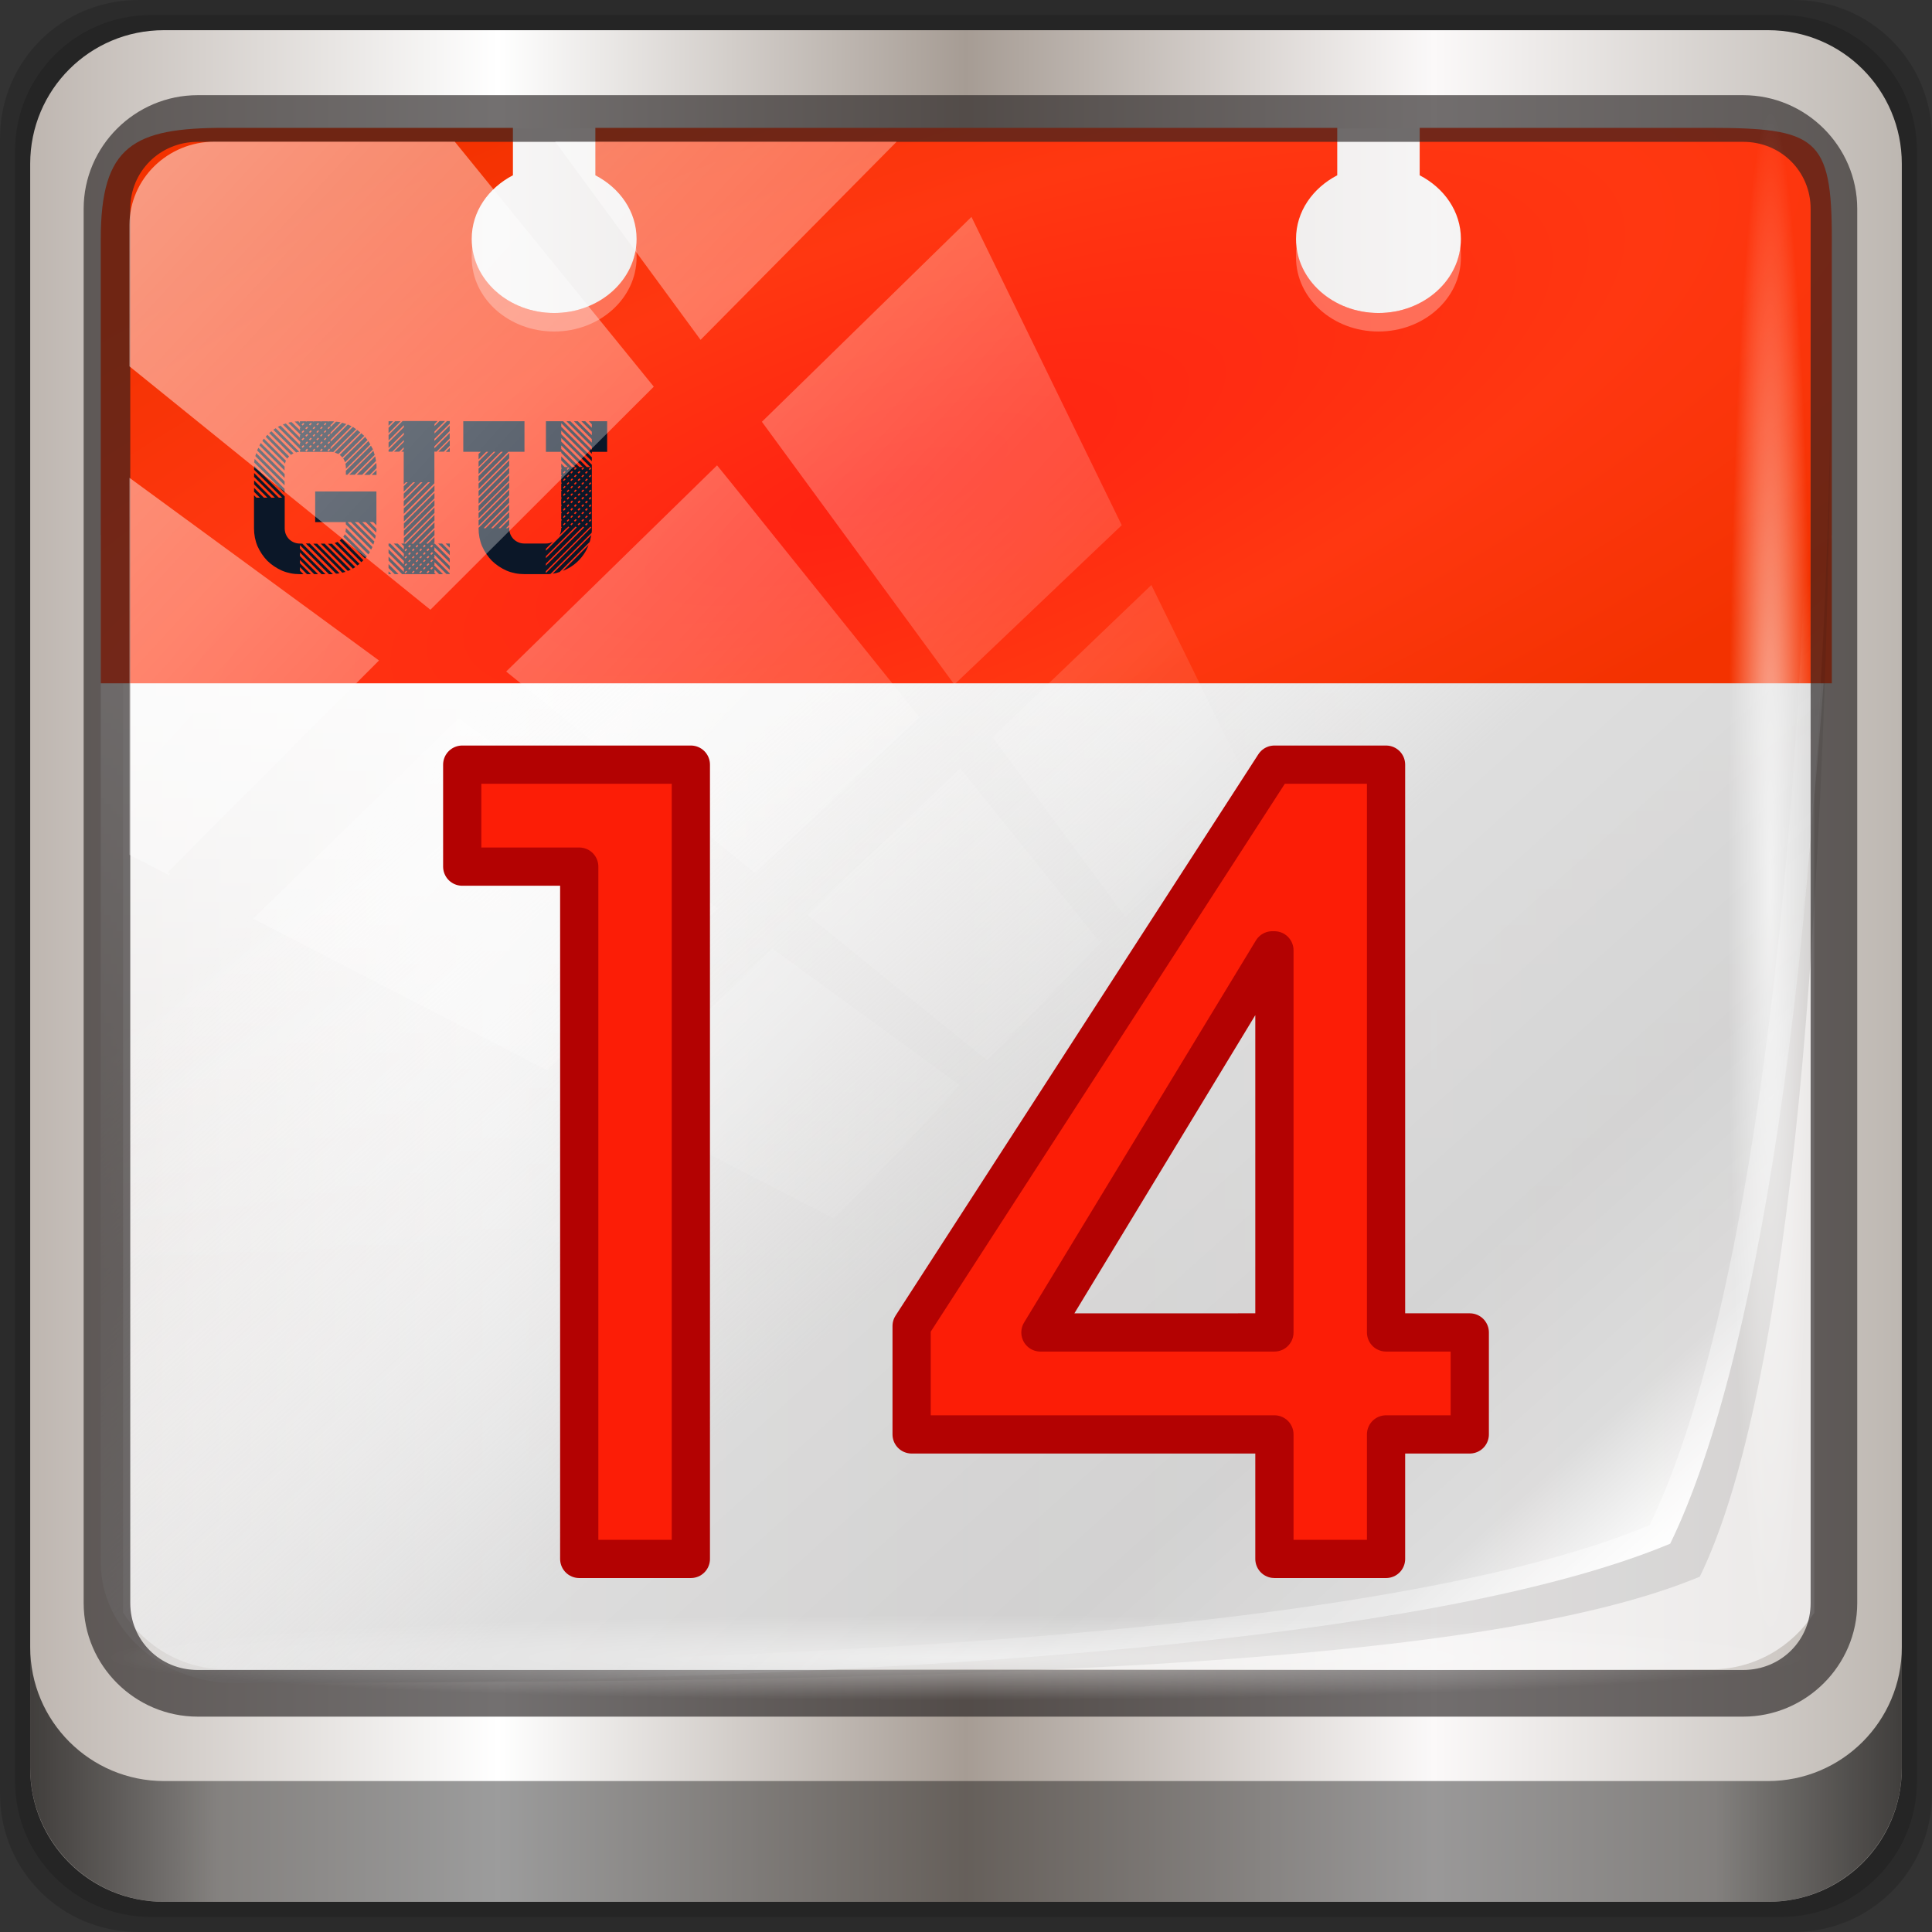 <?xml version="1.0" encoding="UTF-8" standalone="no"?>
<!-- Created with Inkscape (http://www.inkscape.org/) -->

<svg
   xmlns:dc="http://purl.org/dc/elements/1.1/"
   xmlns:cc="http://creativecommons.org/ns#"
   xmlns:rdf="http://www.w3.org/1999/02/22-rdf-syntax-ns#"
   xmlns:svg="http://www.w3.org/2000/svg"
   xmlns="http://www.w3.org/2000/svg"
   xmlns:xlink="http://www.w3.org/1999/xlink"
   xmlns:sodipodi="http://sodipodi.sourceforge.net/DTD/sodipodi-0.dtd"
   xmlns:inkscape="http://www.inkscape.org/namespaces/inkscape"
   width="96"
   height="96"
   viewBox="0 0 96 96"
   version="1.1"
   id="svg1072"
   inkscape:version="0.92.1 r15371"
   sodipodi:docname="dayfolder.svg">
  <rect x="0" y="0" width="96" height="96" fill="#333333" stroke="none"/>
  <defs
     id="defs1066">
    <linearGradient
       y2="47"
       x2="90"
       y1="47"
       x1="6"
       gradientTransform="matrix(1.107,0,0,1.107,-4.994,-3.621)"
       gradientUnits="userSpaceOnUse"
       id="linearGradient4071"
       xlink:href="#linearGradient6139-0"
       inkscape:collect="always" />
    <linearGradient
       id="linearGradient6139-0">
      <stop
         style="stop-color:#beb6b0;stop-opacity:1"
         offset="0"
         id="stop6141-2" />
      <stop
         id="stop6151-0"
         offset="0.25"
         style="stop-color:#ffffff;stop-opacity:1;" />
      <stop
         id="stop6147-1"
         offset="0.5"
         style="stop-color:#a69c94;stop-opacity:1" />
      <stop
         style="stop-color:#fbf9f9;stop-opacity:1;"
         offset="0.75"
         id="stop6149-4" />
      <stop
         style="stop-color:#bdb7b1;stop-opacity:1"
         offset="1"
         id="stop6143-4" />
    </linearGradient>
    <linearGradient
       gradientUnits="userSpaceOnUse"
       y2="88.172"
       x2="94.5"
       y1="88.172"
       x1="1.5"
       id="linearGradient4129"
       xlink:href="#linearGradient3832-0-6-1-1"
       inkscape:collect="always"
       gradientTransform="translate(0.149,0.415)" />
    <linearGradient
       id="linearGradient3832-0-6-1-1">
      <stop
         id="stop3834-6-3-7-1"
         offset="0"
         style="stop-color:#000000;stop-opacity:1;" />
      <stop
         style="stop-color:#000000;stop-opacity:0.588;"
         offset="0.1"
         id="stop3872-2-4" />
      <stop
         id="stop3844-6-2-7-6"
         offset="0.9"
         style="stop-color:#000000;stop-opacity:0.588;" />
      <stop
         id="stop3836-5-0-2-9"
         offset="1"
         style="stop-color:#000000;stop-opacity:1;" />
    </linearGradient>
    <radialGradient
       r="43.199"
       fy="44.893"
       fx="13.948"
       cy="44.893"
       cx="13.948"
       gradientTransform="matrix(0.975,0,0,0.049,34.048,80.582)"
       gradientUnits="userSpaceOnUse"
       id="radialGradient7462"
       xlink:href="#linearGradient3737"
       inkscape:collect="always" />
    <linearGradient
       id="linearGradient3737">
      <stop
         id="stop3739"
         style="stop-color:#ffffff;stop-opacity:1"
         offset="0" />
      <stop
         id="stop3741"
         style="stop-color:#ffffff;stop-opacity:0"
         offset="1" />
    </linearGradient>
    <radialGradient
       r="43.199"
       fy="44.893"
       fx="13.948"
       cy="44.893"
       cx="13.948"
       gradientTransform="matrix(0.888,0,0,0.049,31.96,-90.317)"
       gradientUnits="userSpaceOnUse"
       id="radialGradient7464"
       xlink:href="#linearGradient3737"
       inkscape:collect="always" />
    <linearGradient
       y2="14.514"
       x2="50.528"
       y1="-28.642"
       x1="2.771"
       gradientUnits="userSpaceOnUse"
       id="linearGradient4767"
       xlink:href="#linearGradient3737"
       inkscape:collect="always" />
    <clipPath
       clipPathUnits="userSpaceOnUse"
       id="clipPath4156-4-1">
      <path
         style="opacity:0.6;fill:#ffffff;fill-opacity:1;stroke:none"
         d="m 27.046,-55.695 -14.214,13.321 h 0.061 l 15.653,21.771 10.231,-10.546 C 38.562,-32.302 27.468,-54.819 27.046,-55.695 Z M 9.647,-39.383 -5.241,-25.321 15.988,-7.806 26.372,-18.383 Z m 31.491,12.951 -9.741,9.714 8.945,12.458 7.781,-7.555 z m -49.84,4.379 -13.754,12.982 26.283,13.846 0.061,-0.062 -0.123,-0.062 L 13.599,-5.401 -8.702,-22.053 Z m 38.015,7.401 -9.803,9.775 11.579,9.559 7.628,-7.401 -8.669,-11.009 z m 20.187,5.674 -7.383,7.216 6.188,8.542 5.82,-6.137 z m -32.195,6.322 -9.557,9.498 13.662,7.185 7.934,-7.678 z m 23.312,2.374 -7.107,6.938 8.363,6.907 5.361,-5.674 -0.061,-0.092 -0.092,0.123 -6.464,-8.203 z m -8.73,8.542 -7.505,7.339 10.354,5.458 c 1.397,-1.321 5.675,-6.123 5.851,-6.322 z"
         id="path4158-0-8"
         inkscape:connector-curvature="0" />
    </clipPath>
    <linearGradient
       x1="48"
       y1="90"
       x2="48"
       y2="5.988"
       id="linearGradient3617"
       xlink:href="#ButtonColor-0"
       gradientUnits="userSpaceOnUse" />
    <linearGradient
       x1="58.65"
       y1="122"
       x2="58.65"
       y2="5.425"
       id="ButtonColor-0"
       gradientUnits="userSpaceOnUse"
       gradientTransform="matrix(1.017,0,0,1.017,-1.103,-1.103)">
      <stop
         id="stop3189-4"
         style="stop-color:#f0f0f0;stop-opacity:1"
         offset="0" />
      <stop
         id="stop3191-8"
         style="stop-color:#ffffff;stop-opacity:1"
         offset="1" />
    </linearGradient>
    <clipPath
       id="clipPath3800">
      <path
         d="m 62,6 c -3.324,0 -6,2.676 -6,6 v 0.531 C 56,8.921 58.921,6 62.531,6 Z m 71.469,0 C 137.079,6 140,8.921 140,12.531 V 12 c 0,-3.324 -2.676,-6 -6,-6 z M 140,12.531 c 0,36.735 -3.543,60.105 -7.844,69.938 C 121.34,87.5 96.48,90 62.531,90 H 134 c 3.324,0 6,-2.676 6,-6 z M 62.531,90 C 58.921,89.995 56,87.079 56,83.469 V 84 c 0,3.324 2.676,6 6,6 z"
         inkscape:connector-curvature="0"
         id="path3802"
         style="fill:url(#linearGradient3804);fill-opacity:1;fill-rule:nonzero;stroke:none" />
    </clipPath>
    <filter
       style="color-interpolation-filters:sRGB"
       id="filter3810">
      <feGaussianBlur
         id="feGaussianBlur3812"
         stdDeviation="1.26" />
    </filter>
    <linearGradient
       x1="46.785"
       y1="32.027"
       x2="46.785"
       y2="68.029"
       id="linearGradient3699"
       xlink:href="#linearGradient3737"
       gradientUnits="userSpaceOnUse"
       gradientTransform="translate(7.085,-32.297)" />
    <linearGradient
       id="linearGradient3777">
      <stop
         id="stop3779"
         style="stop-color:#ffffff;stop-opacity:0"
         offset="0" />
      <stop
         id="stop3785"
         style="stop-color:#d7d7d7;stop-opacity:1"
         offset="0.503" />
      <stop
         id="stop3781"
         style="stop-color:#cccccc;stop-opacity:1"
         offset="0.765" />
      <stop
         id="stop3787"
         style="stop-color:#d7d7d7;stop-opacity:1"
         offset="0.912" />
      <stop
         id="stop3783"
         style="stop-color:#ffffff;stop-opacity:1"
         offset="1" />
    </linearGradient>
    <linearGradient
       id="linearGradient4170">
      <stop
         style="stop-color:#ff2212;stop-opacity:1"
         offset="0"
         id="stop4172" />
      <stop
         id="stop4179"
         offset="0.5"
         style="stop-color:#ff3711;stop-opacity:1" />
      <stop
         style="stop-color:#f33200;stop-opacity:1"
         offset="1"
         id="stop4174" />
    </linearGradient>
    <linearGradient
       x1="82.08"
       y1="82.29"
       x2="59.612"
       y2="59.821"
       id="linearGradient3825"
       xlink:href="#linearGradient3737"
       gradientUnits="userSpaceOnUse"
       gradientTransform="translate(7.085,-32.297)" />
    <linearGradient
       inkscape:collect="always"
       xlink:href="#linearGradient3777"
       id="linearGradient4445"
       gradientUnits="userSpaceOnUse"
       gradientTransform="matrix(0.712,0,0,0.712,9.526,-29.857)"
       x1="38.41"
       y1="39.834"
       x2="110.986"
       y2="112.41" />
    <radialGradient
       inkscape:collect="always"
       xlink:href="#linearGradient4170"
       id="radialGradient4459"
       cx="45.134"
       cy="25.221"
       fx="45.134"
       fy="25.221"
       r="42"
       gradientTransform="matrix(1.751,-0.749,0.203,0.587,-33.215,12.334)"
       gradientUnits="userSpaceOnUse" />
  </defs>
  <sodipodi:namedview
     id="base"
     pagecolor="#ffffff"
     bordercolor="#666666"
     borderopacity="1.0"
     inkscape:pageopacity="0.0"
     inkscape:pageshadow="2"
     inkscape:zoom="4.4232416"
     inkscape:cx="13.510992"
     inkscape:cy="62.325804"
     inkscape:document-units="px"
     inkscape:current-layer="g2574"
     showgrid="false"
     inkscape:showpageshadow="false"
     units="px"
     inkscape:lockguides="true"
     inkscape:window-width="1920"
     inkscape:window-height="994"
     inkscape:window-x="0"
     inkscape:window-y="21"
     inkscape:window-maximized="1">
    <sodipodi:guide
       position="0,0"
       orientation="0,96"
       id="guide1621"
       inkscape:locked="true" />
    <sodipodi:guide
       position="96,0"
       orientation="-96,0"
       id="guide1623"
       inkscape:locked="true" />
    <sodipodi:guide
       position="96,96"
       orientation="0,-96"
       id="guide1625"
       inkscape:locked="true" />
    <sodipodi:guide
       position="0,96"
       orientation="96,0"
       id="guide1627"
       inkscape:locked="true" />
  </sodipodi:namedview>
  <g
     inkscape:label="Livello 1"
     inkscape:groupmode="layer"
     id="layer1"
     transform="translate(0,-1026.52)">
    <g
       transform="translate(-0.149,1026.105)"
       style="display:inline"
       id="g2574">
      <path
         inkscape:connector-curvature="0"
         id="path3288"
         d="M 89.292,0.415 H 7.006 c -3.799,0 -6.857,3.058 -6.857,6.857 V 89.558 c 0,3.799 3.058,6.857 6.857,6.857 H 89.292 c 3.799,0 6.857,-3.058 6.857,-6.857 V 7.272 c 0,-3.799 -3.058,-6.857 -6.857,-6.857 z"
         style="display:inline;opacity:0.15;fill:#000000;fill-opacity:1;fill-rule:nonzero;stroke:none" />
      <path
         style="display:inline;opacity:0.15;fill:#000000;fill-opacity:1;fill-rule:nonzero;stroke:none"
         d="M 88.649,1.165 H 7.649 c -3.739,0 -6.75,3.01 -6.75,6.75 V 88.915 c 0,3.74 3.011,6.75 6.75,6.75 H 88.649 c 3.74,0 6.75,-3.01 6.75,-6.75 V 7.915 c 0,-3.739 -3.01,-6.75 -6.75,-6.75 z"
         id="path4085"
         inkscape:connector-curvature="0" />
      <path
         inkscape:connector-curvature="0"
         id="rect4251-1"
         d="M 88.006,1.915 H 8.292 c -3.68,0 -6.643,2.963 -6.643,6.643 V 88.272 c 0,3.68 2.963,6.643 6.643,6.643 H 88.006 c 3.68,0 6.643,-2.963 6.643,-6.643 V 8.558 c 0,-3.68 -2.963,-6.643 -6.643,-6.643 z"
         style="display:inline;fill:url(#linearGradient4071);fill-opacity:1;fill-rule:nonzero;stroke:none" />
      <path
         sodipodi:nodetypes="sscccsccscccsss"
         inkscape:connector-curvature="0"
         id="path3400-6"
         d="m 11.39,6.802 c -2.856,0 -5.124,2.288 -5.124,5.171 v 21.427 7.239 39.914 c 1.097,1.684 2.969,2.812 5.124,2.812 h 4.099 65.589 4.099 c 2.155,0 4.027,-1.127 5.124,-2.812 V 40.64 33.401 11.973 c 0,-2.883 -2.268,-5.171 -5.124,-5.171 z"
         style="display:inline;opacity:0.779;fill:#f5f3f3;fill-opacity:1;fill-rule:nonzero;stroke:none;stroke-width:1.03" />
      <g
         style="display:inline"
         id="g944"
         transform="matrix(1.024,0,0,0.92,-8.243,30.961)">
        <path
           style="opacity:0.8;fill:url(#linearGradient3699);fill-opacity:1;stroke:none"
           id="rect2918"
           inkscape:connector-curvature="0"
           d="m 13.085,-4.297 h 84 c 0,0 -0.505,19.039 -4.041,40.126 l -79.959,-0.126 z" />
        <path
           style="display:inline;opacity:0.8;fill:url(#linearGradient4445);fill-opacity:1;stroke:none"
           id="path3177"
           inkscape:connector-curvature="0"
           d="m 19.616,-26.297 c -3.611,0 -6.531,2.921 -6.531,6.531 v 70.938 c 0,3.611 2.921,6.526 6.531,6.531 33.948,0 58.809,-2.5 69.625,-7.531 4.301,-9.833 7.844,-33.203 7.844,-69.938 0,-3.611 -2.921,-6.531 -6.531,-6.531 h -13.469 v 2.562 c 1.194,0.692 2,1.958 2,3.438 0,2.209 -1.791,4 -4,4 -2.209,0 -4,-1.791 -4,-4 0,-1.479 0.806,-2.745 2,-3.438 v -2.562 h -36 v 2.562 c 1.194,0.692 2,1.958 2,3.438 0,2.209 -1.791,4 -4,4 -2.209,0 -4,-1.791 -4,-4 0,-1.479 0.806,-2.745 2,-3.438 v -2.562 z" />
        <path
           sodipodi:nodetypes="ssccssccsssccccsssccs"
           style="fill:url(#radialGradient4459);fill-opacity:1;fill-rule:nonzero;stroke:none"
           id="rect3839"
           inkscape:connector-curvature="0"
           d="m 19.085,-26.297 c -4.408,0 -6,0.954 -6,6 V 3.703 h 84 V -20.297 c 0,-5.476 -0.741,-6 -6,-6 h -14 v 2.562 c 1.194,0.692 2,1.958 2,3.438 0,2.209 -1.791,4 -4,4 -2.209,0 -4,-1.791 -4,-4 0,-1.479 0.806,-2.745 2,-3.438 v -2.562 h -36 v 2.562 c 1.194,0.692 2,1.958 2,3.438 0,2.209 -1.791,4 -4,4 -2.209,0 -4,-1.791 -4,-4 0,-1.479 0.806,-2.745 2,-3.438 v -2.562 z" />
        <g
           id="text4465"
           style="font-style:normal;font-variant:normal;font-weight:500;font-stretch:normal;font-size:7.727px;line-height:125%;font-family:Homestead;-inkscape-font-specification:'Homestead Medium';letter-spacing:0px;word-spacing:0px;fill:#0b1728;fill-opacity:1;stroke:none"
           transform="matrix(1.373,0,0,1.527,-1.763,-46.801)">
          <path
             inkscape:connector-curvature="0"
             id="path4470"
             d="m 19.353,25.087 c -0.01,-0.015 -0.026,-0.031 -0.046,-0.046 -0.015,-0.015 -0.031,-0.031 -0.046,-0.046 l 0.765,-0.765 c 0.015,0.015 0.031,0.031 0.046,0.046 0.021,0.015 0.039,0.031 0.054,0.046 l -0.773,0.765 m 0.51,0.61 0.649,-0.649 c 0.01,0.026 0.015,0.054 0.015,0.085 0.005,0.026 0.01,0.052 0.015,0.077 l -0.487,0.487 h -0.193 m -0.263,0 0.85,-0.85 c 0.01,0.026 0.018,0.052 0.023,0.077 0.005,0.021 0.013,0.044 0.023,0.07 l -0.703,0.703 h -0.193 m -0.124,-0.139 0.889,-0.889 c 0.01,0.021 0.021,0.041 0.031,0.062 0.015,0.021 0.028,0.044 0.039,0.07 l -0.904,0.896 h -0.054 v -0.139 m 0,-0.131 c -3e-6,-0.026 -0.005,-0.064 -0.015,-0.116 l 0.811,-0.804 0.07,0.116 -0.865,0.865 v -0.062 m -0.031,-0.17 c -0.015,-0.052 -0.036,-0.095 -0.062,-0.131 l 0.773,-0.765 c 0.015,0.015 0.028,0.033 0.039,0.054 0.015,0.015 0.031,0.033 0.046,0.054 l -0.796,0.788 M 19.214,24.963 c -0.021,-0.01 -0.041,-0.018 -0.062,-0.023 -0.021,-0.01 -0.044,-0.021 -0.07,-0.031 l 0.796,-0.796 c 0.036,0.026 0.072,0.054 0.108,0.085 L 19.214,24.963 m -1.337,-0.155 -0.804,-0.804 0.093,-0.046 0.688,0.688 v -0.077 l 0.023,-0.023 -0.626,-0.626 c 0.015,-0.01 0.031,-0.015 0.046,-0.015 0.021,-0.005 0.039,-0.013 0.054,-0.023 l 0.502,0.502 v -0.077 l 0.023,-0.023 -0.433,-0.425 c 0.036,-0.015 0.075,-0.023 0.116,-0.023 l 0.294,0.286 v -0.077 l 0.023,-0.023 -0.209,-0.209 c 0.021,6e-6 0.041,6e-6 0.062,0 0.021,-0.005 0.044,-0.008 0.07,-0.008 l 0.054,0.062 v -0.062 h 0.201 l 0.023,0.015 0.015,-0.015 h 0.224 l 0.023,0.015 0.015,-0.015 h 0.224 l 0.015,0.015 0.023,-0.015 h 0.224 l 0.015,0.015 0.023,-0.015 h 0.054 c 0.026,5e-6 0.046,5e-6 0.062,0 0.021,5e-6 0.044,0.003 0.07,0.008 l -0.131,0.131 v 0.07 L 19.129,23.82 c 0.026,5e-6 0.052,0.003 0.077,0.008 0.031,0.005 0.059,0.01 0.085,0.015 l -0.355,0.363 v 0.062 L 19.346,23.858 c 0.026,0.01 0.049,0.018 0.07,0.023 0.026,0.005 0.052,0.013 0.077,0.023 l -0.556,0.556 v 0.07 l 0.61,-0.61 c 0.026,0.01 0.046,0.021 0.062,0.031 0.021,0.01 0.044,0.021 0.07,0.031 l -0.742,0.742 v 0.07 l 0.788,-0.788 c 0.021,0.01 0.039,0.023 0.054,0.039 0.021,0.01 0.041,0.023 0.062,0.039 l -0.811,0.811 c -0.021,-0.005 -0.052,-0.008 -0.093,-0.008 H 17.854 v -0.054 l 0.023,-0.023 m 0.95,-0.757 0.031,0.031 0.062,-0.062 -0.031,-0.031 -0.062,0.062 m 0,0.263 0.031,0.031 0.062,-0.062 -0.031,-0.031 -0.062,0.062 m 0,0.263 0.031,0.031 0.062,-0.062 -0.031,-0.031 -0.062,0.062 m 0,0.255 0.031,0.039 0.062,-0.062 -0.031,-0.039 -0.062,0.062 m -0.131,-0.912 0.031,0.031 0.062,-0.062 -0.031,-0.031 -0.062,0.062 m 0,0.263 0.031,0.031 0.062,-0.062 -0.031,-0.031 -0.062,0.062 m 0,0.263 0.031,0.031 0.062,-0.062 -0.031,-0.031 -0.062,0.062 m 0,0.255 0.031,0.039 0.062,-0.062 -0.031,-0.031 -0.062,0.054 m -0.131,-0.649 0.031,0.031 0.062,-0.062 -0.031,-0.031 -0.062,0.062 m 0,0.263 0.031,0.031 0.062,-0.062 -0.031,-0.031 -0.062,0.062 m 0,0.263 0.031,0.031 0.062,-0.062 -0.031,-0.031 -0.062,0.062 m 0,0.255 0.031,0.039 0.062,-0.062 -0.031,-0.039 -0.062,0.062 m -0.131,-0.912 0.031,0.031 0.062,-0.062 -0.031,-0.031 -0.062,0.062 m 0,0.263 0.031,0.031 0.062,-0.062 -0.031,-0.031 -0.062,0.062 m 0,0.263 0.031,0.031 0.062,-0.062 -0.031,-0.031 -0.062,0.062 m 0,0.255 0.031,0.039 0.062,-0.062 -0.031,-0.031 -0.062,0.054 m -0.131,-0.649 0.039,0.031 0.054,-0.062 -0.031,-0.031 -0.062,0.062 m 0,0.263 0.039,0.031 0.054,-0.062 -0.031,-0.031 -0.062,0.062 m 0,0.263 0.039,0.031 0.054,-0.062 -0.031,-0.031 -0.062,0.062 m 0,0.255 0.039,0.039 0.054,-0.062 -0.031,-0.039 -0.062,0.062 m -0.131,-0.912 0.039,0.031 0.062,-0.062 -0.039,-0.031 -0.062,0.062 m 0,0.263 0.039,0.031 0.062,-0.062 -0.039,-0.031 -0.062,0.062 m 0,0.263 0.039,0.031 0.062,-0.062 -0.039,-0.031 -0.062,0.062 m 0,0.255 0.039,0.039 0.062,-0.062 -0.039,-0.031 -0.062,0.054 m -0.131,-0.649 0.039,0.031 0.062,-0.062 -0.039,-0.031 -0.062,0.062 m 0,0.263 0.039,0.031 0.062,-0.062 -0.039,-0.031 -0.062,0.062 m 0,0.263 0.039,0.031 0.062,-0.062 -0.039,-0.031 -0.062,0.062 m 0,0.255 0.039,0.039 0.062,-0.062 -0.039,-0.039 -0.062,0.062 m -0.131,-0.912 0.039,0.031 0.062,-0.062 -0.039,-0.031 -0.062,0.062 m 0,0.263 0.039,0.031 0.062,-0.062 -0.039,-0.031 -0.062,0.062 m 0,0.263 0.039,0.031 0.062,-0.062 -0.039,-0.031 -0.062,0.062 m 0,0.255 0.039,0.039 0.062,-0.062 -0.039,-0.031 -0.062,0.054 m 2.48,0.997 0.17,-0.17 v 0.17 h -0.17 m 0.162,-0.425 c 0.005,0.026 0.008,0.052 0.008,0.077 -4e-6,0.026 -4e-6,0.052 0,0.077 v 0.031 l -0.24,0.24 h -0.193 l 0.425,-0.425 m -1.074,2.303 0.85,0.85 c -0.01,0.015 -0.021,0.031 -0.031,0.046 -0.005,0.015 -0.013,0.028 -0.023,0.039 l -0.811,-0.804 c 0.01,-0.052 0.015,-0.09 0.015,-0.116 v -0.015 m -0.495,0.556 0.827,0.827 c -0.026,0.015 -0.054,0.033 -0.085,0.054 l -0.881,-0.881 h 0.093 0.046 m -0.518,0 0.997,0.997 c -0.021,0.005 -0.041,0.01 -0.062,0.015 -0.015,0.005 -0.031,0.01 -0.046,0.015 l -1.028,-1.028 h 0.139 m 0.263,0 0.919,0.919 c -0.026,0.01 -0.059,0.026 -0.1,0.046 l -0.958,-0.966 h 0.139 m 0.657,-0.247 c 0.015,-0.015 0.033,-0.044 0.054,-0.085 l 0.78,0.78 c -0.01,0.021 -0.031,0.046 -0.062,0.077 l -0.773,-0.773 m -0.124,0.139 c 0.01,-0.01 0.021,-0.021 0.031,-0.031 0.015,-0.015 0.028,-0.028 0.039,-0.039 l 0.765,0.765 -0.07,0.07 -0.765,-0.765 m -0.178,0.085 c 0.026,-0.005 0.059,-0.018 0.1,-0.039 l 0.78,0.78 c -0.015,0.01 -0.031,0.021 -0.046,0.031 -0.01,0.005 -0.021,0.013 -0.031,0.023 l -0.804,-0.796 m -1.144,0.023 1.082,1.082 h -0.085 -0.054 l -1.028,-1.028 v 0.124 l 0.904,0.904 H 18.619 L 17.854,28.448 v 0.124 l 0.641,0.641 H 18.356 L 17.854,28.711 v 0.116 l 0.386,0.386 h -0.139 l -0.247,-0.247 v 0.124 l 0.124,0.124 h -0.124 c -0.227,0 -0.438,-0.041 -0.634,-0.124 -0.196,-0.088 -0.368,-0.203 -0.518,-0.348 -0.144,-0.149 -0.26,-0.322 -0.348,-0.518 -0.082,-0.196 -0.124,-0.407 -0.124,-0.634 v -1.167 l 0.085,0.085 h 0.124 L 16.232,26.3 V 26.161 l 0.348,0.348 h 0.124 l -0.471,-0.471 v -0.139 l 0.61,0.61 h 0.124 l -0.734,-0.734 v -0.139 l 0.873,0.873 h 0.116 l -0.989,-0.989 v -0.093 -0.046 l 1.082,1.082 v 1.128 c -1e-6,0.149 0.052,0.278 0.155,0.386 0.108,0.103 0.237,0.155 0.386,0.155 h 0.085 m -0.471,-3.083 c -0.01,0.01 -0.021,0.023 -0.031,0.039 -0.01,0.01 -0.021,0.023 -0.031,0.039 l -0.765,-0.773 c 0.01,-0.015 0.031,-0.039 0.062,-0.07 l 0.765,0.765 m 0.155,-0.108 c -0.041,0.021 -0.07,0.039 -0.085,0.054 l -0.773,-0.773 c 0.015,-0.01 0.028,-0.021 0.039,-0.031 0.015,-0.01 0.028,-0.021 0.039,-0.031 l 0.78,0.78 m 0.209,-0.054 c -0.041,4e-6 -0.08,0.008 -0.116,0.023 L 16.912,24.106 c 0.015,-0.01 0.028,-0.018 0.039,-0.023 0.015,-0.01 0.031,-0.021 0.046,-0.031 l 0.834,0.834 m -0.471,0.317 c -0.01,0.015 -0.018,0.033 -0.023,0.054 -10e-7,0.015 -0.003,0.031 -0.008,0.046 l -0.804,-0.804 c 0.01,-0.01 0.018,-0.023 0.023,-0.039 0.01,-0.015 0.021,-0.028 0.031,-0.039 l 0.78,0.78 m -0.046,0.61 -0.974,-0.974 0.046,-0.093 0.927,0.927 v 0.139 m 0,0.263 -1.035,-1.035 c 0.005,-0.021 0.01,-0.039 0.015,-0.054 0.005,-0.015 0.01,-0.033 0.015,-0.054 l 1.004,1.004 v 0.139 m 0,-0.525 -0.889,-0.889 c 0.021,-0.041 0.036,-0.07 0.046,-0.085 l 0.842,0.834 v 0.015 0.124 m 0,0.788 -1.074,-1.074 c 0.005,-0.026 0.008,-0.046 0.008,-0.062 0,-0.021 0.003,-0.041 0.008,-0.062 l 1.059,1.059 v 0.139 m 0.889,1.793 1.051,1.051 c -0.021,0.005 -0.041,0.01 -0.062,0.015 -0.015,0 -0.036,0 -0.062,0 l -1.066,-1.066 h 0.139 m 0.193,-1.839 h 2.163 v 1.198 l -0.116,-0.116 h -0.124 l 0.24,0.24 c -4e-6,0.026 -4e-6,0.049 0,0.07 -4e-6,0.015 -0.003,0.036 -0.008,0.062 l -0.371,-0.371 h -0.124 l 0.479,0.479 -0.023,0.116 -0.595,-0.595 h -0.124 l 0.695,0.688 c -0.01,0.021 -0.018,0.039 -0.023,0.054 -5e-6,0.015 -0.005,0.033 -0.015,0.054 l -0.796,-0.796 h -0.116 l 0.881,0.881 -0.046,0.093 -0.896,-0.896 v -0.077 h -1.082 v -1.082" />
          <path
             inkscape:connector-curvature="0"
             id="path4472"
             d="m 20.985,28.997 v -0.139 l 0.355,0.355 H 21.202 L 20.985,28.997 m 0,0.216 v -0.1 l 0.1,0.1 h -0.1 m 2.017,-1.082 h 0.139 l 0.008,0.008 v 0.139 l -0.147,-0.147 m -0.263,0 h 0.139 l 0.27,0.27 v 0.139 l -0.41,-0.41 m -0.162,0 h 0.039 l 0.533,0.533 v 0.139 l -0.541,-0.541 v 0.093 l -0.015,0.015 0.556,0.556 v 0.139 l -0.541,-0.541 v 0.093 l -0.015,0.015 0.556,0.556 v 0.023 H 23.033 L 22.608,28.788 v 0.093 l -0.015,0.015 0.317,0.317 h -0.139 l -0.162,-0.162 v 0.093 l -0.015,0.015 0.062,0.054 H 21.464 L 20.985,28.734 V 28.595 L 21.526,29.136 V 29.012 L 20.985,28.471 V 28.332 L 21.526,28.873 V 28.75 L 20.985,28.209 v -0.077 h 0.062 l 0.479,0.479 V 28.487 l -0.355,-0.355 h 0.139 l 0.216,0.216 v -0.124 l -0.093,-0.093 h 0.093 v -0.193 l 1.082,-1.082 v 0.193 l -1.082,1.082 h 0.046 l 0.008,0.015 1.028,-1.028 v 0.193 l -0.819,0.819 h 0.039 l 0.015,0.015 0.765,-0.765 v 0.193 l -0.556,0.556 h 0.039 l 0.015,0.015 0.502,-0.502 v 0.193 l -0.294,0.294 h 0.039 l 0.015,0.015 0.24,-0.24 v 0.193 l -0.031,0.031 m -0.997,1.059 0.062,-0.062 -0.031,-0.031 -0.062,0.062 0.031,0.031 m 0,-0.263 0.062,-0.062 -0.031,-0.031 -0.062,0.062 0.031,0.031 m 0,-0.263 0.062,-0.054 -0.031,-0.039 -0.062,0.062 0.031,0.031 m 0,-0.255 0.062,-0.062 -0.031,-0.039 -0.062,0.062 0.031,0.039 m 0.131,0.649 0.062,-0.062 -0.031,-0.031 -0.062,0.062 0.031,0.031 m 0,-0.263 0.062,-0.062 -0.031,-0.031 -0.062,0.062 0.031,0.031 m 0,-0.255 0.062,-0.062 -0.031,-0.039 -0.062,0.062 0.031,0.039 m 0,-0.263 0.062,-0.062 -0.031,-0.039 -0.062,0.062 0.031,0.039 m 0.131,0.912 0.062,-0.062 -0.031,-0.031 -0.062,0.062 0.031,0.031 m 0,-0.263 0.062,-0.062 -0.031,-0.031 -0.062,0.062 0.031,0.031 m 0,-0.263 0.062,-0.054 -0.031,-0.039 -0.062,0.062 0.031,0.031 m 0,-0.255 0.062,-0.062 -0.031,-0.039 -0.062,0.062 0.031,0.039 m 0.131,0.649 0.062,-0.062 -0.031,-0.031 -0.062,0.062 0.031,0.031 m 0,-0.263 0.062,-0.062 -0.031,-0.031 -0.062,0.062 0.031,0.031 m 0,-0.255 0.062,-0.062 -0.031,-0.039 -0.062,0.062 0.031,0.039 m 0,-0.263 0.062,-0.062 -0.031,-0.039 -0.062,0.062 0.031,0.039 m 0.131,0.912 0.062,-0.062 -0.031,-0.031 -0.062,0.062 0.031,0.031 m 0,-0.263 0.062,-0.062 -0.031,-0.031 -0.062,0.062 0.031,0.031 m 0,-0.263 0.062,-0.054 -0.031,-0.039 -0.062,0.062 0.031,0.031 m 0,-0.255 0.062,-0.062 -0.031,-0.039 -0.062,0.062 0.031,0.039 m 0.131,0.649 0.062,-0.062 -0.039,-0.031 -0.054,0.062 0.031,0.031 m 0,-0.263 0.062,-0.062 -0.039,-0.031 -0.054,0.062 0.031,0.031 m 0,-0.255 0.062,-0.062 -0.039,-0.039 -0.054,0.062 0.031,0.039 m 0,-0.263 0.062,-0.062 -0.039,-0.039 -0.054,0.062 0.031,0.039 m 0.131,0.912 0.062,-0.062 -0.039,-0.031 -0.062,0.062 0.039,0.031 m 0,-0.263 0.062,-0.062 -0.039,-0.031 -0.062,0.062 0.039,0.031 m 0,-0.263 0.062,-0.054 -0.039,-0.039 -0.062,0.062 0.039,0.031 m 0,-0.255 0.062,-0.062 -0.039,-0.039 -0.062,0.062 0.039,0.039 m 0.131,0.649 0.062,-0.062 -0.039,-0.031 -0.062,0.062 0.039,0.031 m 0,-0.263 0.062,-0.062 -0.039,-0.031 -0.062,0.062 0.039,0.031 m 0,-0.255 0.062,-0.062 -0.039,-0.039 -0.062,0.062 0.039,0.039 m 0,-0.263 0.062,-0.062 -0.039,-0.039 -0.062,0.062 0.039,0.039 m 0.649,-4.381 -0.541,0.541 v 0.07 l 0.541,-0.541 v 0.193 l -0.541,0.541 v 0.07 l 0.541,-0.541 v 0.193 l -0.464,0.464 h -0.077 v 1.12 l -1.082,1.082 v -0.193 l 0.927,-0.927 h -0.07 l -0.858,0.858 v -0.193 l 0.664,-0.664 h -0.07 l -0.595,0.595 v -0.193 l 0.402,-0.402 h -0.07 l -0.332,0.332 v -0.193 l 0.139,-0.139 h -0.062 l -0.077,0.077 v -1.159 h -0.085 l 0.085,-0.085 v -0.07 l -0.155,0.155 H 21.179 l 0.348,-0.348 v -0.062 l -0.41,0.41 h -0.131 v -0.062 l 0.541,-0.541 v -0.07 l -0.541,0.541 v -0.193 l 0.541,-0.541 v -0.07 l -0.541,0.541 v -0.193 l 0.495,-0.495 h 1.236 l -0.108,0.108 v 0.07 l 0.178,-0.178 h 0.193 l -0.371,0.371 v 0.07 l 0.44,-0.44 h 0.1 v 0.093 m -0.209,0.989 h -0.193 l 0.402,-0.402 v 0.193 l -0.209,0.209 M 21.217,23.804 h 0.193 l -0.425,0.425 v -0.193 l 0.232,-0.232 m -0.232,0 h 0.162 l -0.162,0.162 V 23.804 m 1.623,2.272 v 0.193 l -1.082,1.082 v -0.193 l 1.082,-1.082 m -1.082,1.538 v -0.193 l 1.082,-1.082 v 0.193 l -1.082,1.082 m 1.623,-2.728 h -0.139 l 0.139,-0.139 v 0.139 m -1.623,2.983 v -0.193 l 1.082,-1.082 v 0.193 l -1.082,1.082" />
          <path
             inkscape:connector-curvature="0"
             id="path4474"
             d="m 28.711,23.804 v 1.082 h -0.541 v 0.07 l -1.082,-1.082 v 0.124 l 1.082,1.082 v 0.139 l -1.082,-1.082 v 0.124 l 1.082,1.082 v 2.248 c -5e-6,0.026 -5e-6,0.054 0,0.085 -5e-6,0.026 -0.003,0.052 -0.008,0.077 L 26.709,29.205 c -0.026,0.005 -0.054,0.008 -0.085,0.008 -0.026,0 -0.052,0 -0.077,0 h -0.757 c -0.227,0 -0.438,-0.041 -0.634,-0.124 -0.196,-0.088 -0.368,-0.203 -0.518,-0.348 -0.144,-0.149 -0.26,-0.322 -0.348,-0.518 -0.082,-0.196 -0.124,-0.407 -0.124,-0.634 v -0.015 l 1.082,-1.082 v 0.193 l -0.904,0.904 h 0.07 l 0.834,-0.834 v 0.193 l -0.641,0.641 h 0.07 l 0.572,-0.572 v 0.193 l -0.379,0.379 h 0.07 l 0.309,-0.309 v 0.193 l -0.116,0.116 h 0.062 l 0.054,-0.046 v 0.046 c -2e-6,0.149 0.052,0.278 0.155,0.386 0.108,0.103 0.237,0.155 0.386,0.155 h 0.757 c 0.093,1e-6 0.175,-0.021 0.247,-0.062 l -0.247,0.247 v 0.07 l 0.827,-0.827 -0.031,-0.031 -0.062,0.062 h -0.008 l -0.247,0.247 c 0.041,-0.072 0.062,-0.155 0.062,-0.247 v -0.008 l 0.023,-0.023 -0.023,-0.023 v -0.209 l 0.023,-0.031 -0.023,-0.023 V 27.065 l 0.023,-0.023 -0.023,-0.031 v -0.209 l 0.023,-0.023 -0.023,-0.023 v -0.216 l 0.023,-0.023 -0.023,-0.023 V 26.277 l 0.023,-0.023 -0.023,-0.023 v -0.216 l 0.023,-0.023 -0.023,-0.023 v -0.216 l 0.023,-0.023 -0.023,-0.023 V 25.497 l 0.023,-0.031 -0.023,-0.023 v -0.139 l 0.124,0.124 h 0.116 l -0.24,-0.24 v -0.139 l 0.379,0.379 h 0.124 l -0.502,-0.502 v -0.039 H 26.547 v -1.082 h 0.61 l 1.012,1.012 v -0.116 l -0.896,-0.896 h 0.139 l 0.757,0.757 v -0.124 l -0.634,-0.634 h 0.139 l 0.495,0.495 v -0.124 l -0.371,-0.371 h 0.139 l 0.232,0.232 v -0.124 l -0.108,-0.108 h 0.649 m -1.468,3.624 -0.031,-0.031 -0.062,0.062 0.031,0.031 0.062,-0.062 m 0,-0.263 -0.031,-0.031 -0.062,0.062 0.031,0.031 0.062,-0.062 m 0,-0.255 -0.031,-0.039 -0.062,0.062 0.031,0.039 0.062,-0.062 m 0,-0.263 -0.031,-0.039 -0.062,0.062 0.031,0.039 0.062,-0.062 m 0,-0.263 -0.031,-0.031 -0.062,0.054 0.031,0.039 0.062,-0.062 m 0,-0.263 -0.031,-0.031 -0.062,0.062 0.031,0.031 0.062,-0.062 m 0,-0.263 -0.031,-0.031 -0.062,0.062 0.031,0.031 0.062,-0.062 m 0,-0.263 -0.031,-0.031 -0.062,0.062 0.031,0.031 0.062,-0.062 m 0.487,-0.17 h 0.124 l -0.765,-0.765 v 0.124 l 0.641,0.641 m 0.17,1.615 -0.039,-0.039 -0.062,0.062 0.039,0.031 0.062,-0.054 m -0.039,0.224 -0.062,0.062 0.039,0.031 0.062,-0.062 -0.039,-0.031 m 0.039,-0.487 -0.039,-0.039 -0.062,0.062 0.039,0.039 0.062,-0.062 m 0,-0.263 -0.039,-0.039 -0.062,0.062 0.039,0.039 0.062,-0.062 m 0,-0.263 -0.039,-0.031 -0.062,0.062 0.039,0.031 0.062,-0.062 m 0,-0.263 -0.039,-0.031 -0.062,0.062 0.039,0.031 0.062,-0.062 m 0,-0.263 -0.039,-0.031 -0.062,0.062 0.039,0.031 0.062,-0.062 m 0,-0.263 -0.039,-0.031 -0.062,0.062 0.039,0.031 0.062,-0.062 m -0.131,1.7 -0.039,-0.031 -0.062,0.062 0.039,0.031 0.062,-0.062 m -0.039,0.232 -0.062,0.062 0.039,0.031 0.062,-0.062 -0.039,-0.031 m 0.039,-0.487 -0.039,-0.039 -0.062,0.062 0.039,0.039 0.062,-0.062 m 0,-0.263 -0.039,-0.039 -0.062,0.062 0.039,0.039 0.062,-0.062 m 0,-0.263 -0.039,-0.031 -0.062,0.054 0.039,0.039 0.062,-0.062 m 0,-0.263 -0.039,-0.031 -0.062,0.062 0.039,0.031 0.062,-0.062 m 0,-0.263 -0.039,-0.031 -0.062,0.062 0.039,0.031 0.062,-0.062 m 0,-0.263 -0.039,-0.031 -0.062,0.062 0.039,0.031 0.062,-0.062 m -0.232,-0.1 0.039,0.031 0.062,-0.062 -0.039,-0.031 -0.062,0.062 m 0,0.263 0.039,0.031 0.062,-0.062 -0.039,-0.031 -0.062,0.062 m 0,0.263 0.039,0.031 0.062,-0.062 -0.039,-0.031 -0.062,0.062 m 0,0.263 0.039,0.031 0.062,-0.062 -0.039,-0.031 -0.062,0.062 m 0,0.255 0.039,0.039 0.062,-0.062 -0.039,-0.039 -0.062,0.062 m 0,0.263 0.039,0.039 0.062,-0.062 -0.039,-0.039 -0.062,0.062 m 0,0.263 0.039,0.031 0.062,-0.054 -0.039,-0.039 -0.062,0.062 m 0,0.263 0.039,0.031 0.062,-0.062 -0.039,-0.031 -0.062,0.062 m -0.124,-1.7 0.031,0.031 0.062,-0.062 -0.039,-0.031 -0.054,0.062 m 0,0.263 0.031,0.031 0.062,-0.062 -0.039,-0.031 -0.054,0.062 m 0,0.263 0.031,0.031 0.062,-0.062 -0.039,-0.031 -0.054,0.062 m 0,0.255 0.031,0.039 0.062,-0.062 -0.039,-0.031 -0.054,0.054 m 0,0.263 0.031,0.039 0.062,-0.062 -0.039,-0.039 -0.054,0.062 m 0,0.263 0.031,0.039 0.062,-0.062 -0.039,-0.039 -0.054,0.062 m 0,0.263 0.031,0.031 0.062,-0.062 -0.039,-0.031 -0.054,0.062 m 0,0.263 0.031,0.031 0.062,-0.062 -0.039,-0.031 -0.054,0.062 m -0.131,-1.963 0.031,0.031 0.062,-0.062 -0.031,-0.031 -0.062,0.062 m 0,0.263 0.031,0.031 0.062,-0.062 -0.031,-0.031 -0.062,0.062 m 0,0.263 0.031,0.031 0.062,-0.062 -0.031,-0.031 -0.062,0.062 m 0,0.263 0.031,0.031 0.062,-0.062 -0.031,-0.031 -0.062,0.062 m 0,0.255 0.031,0.039 0.062,-0.062 -0.031,-0.039 -0.062,0.062 m 0,0.263 0.031,0.039 0.062,-0.062 -0.031,-0.039 -0.062,0.062 m 0,0.263 0.031,0.031 0.062,-0.054 -0.031,-0.039 -0.062,0.062 m 0.093,0.232 -0.031,-0.031 -0.062,0.062 0.031,0.031 0.062,-0.062 m -0.827,1.352 1.089,-1.089 -0.039,-0.031 -0.062,0.062 h 0.008 -0.008 l -0.989,0.989 v 0.07 m 0,0.263 1.352,-1.352 -0.039,-0.031 -0.062,0.062 h 0.008 -0.008 l -1.252,1.252 v 0.07 m 1.607,-1.352 -0.031,-0.031 -0.062,0.062 -1.514,1.514 v 0.07 l 1.607,-1.615 m -0.224,-1.669 0.039,0.031 0.062,-0.062 -0.039,-0.031 -0.062,0.062 m 0.039,-0.232 0.062,-0.062 -0.039,-0.031 -0.062,0.062 0.039,0.031 m -0.039,0.495 0.039,0.031 0.062,-0.062 -0.039,-0.031 -0.062,0.062 m 0,0.255 0.039,0.039 0.062,-0.062 -0.039,-0.031 -0.062,0.054 m 0,0.263 0.039,0.039 0.062,-0.062 -0.039,-0.039 -0.062,0.062 m 0,0.263 0.039,0.039 0.062,-0.062 -0.039,-0.039 -0.062,0.062 m 0,0.263 0.039,0.031 0.062,-0.062 -0.039,-0.031 -0.062,0.062 m 0,0.263 0.039,0.031 0.062,-0.062 -0.039,-0.031 -0.062,0.062 m 0.224,-0.162 -0.031,-0.031 -0.062,0.062 0.039,0.031 0.054,-0.062 m 0,-0.255 -0.031,-0.039 -0.062,0.062 0.039,0.031 0.054,-0.054 m 0,-0.263 -0.031,-0.039 -0.062,0.062 0.039,0.039 0.054,-0.062 m 0,-0.263 -0.031,-0.039 -0.062,0.062 0.039,0.039 0.054,-0.062 m 0,-0.263 -0.031,-0.031 -0.062,0.062 0.039,0.031 0.054,-0.062 m 0,-0.263 -0.031,-0.031 -0.062,0.062 0.039,0.031 0.054,-0.062 m 0,-0.263 -0.031,-0.031 -0.062,0.062 0.039,0.031 0.054,-0.062 m -0.031,-0.294 -0.062,0.062 0.039,0.031 0.054,-0.062 -0.031,-0.031 M 27.088,24.399 v 0.124 l 0.904,0.904 h 0.124 L 27.088,24.399 m -1.839,1.507 -1.082,1.082 V 26.795 l 1.082,-1.082 v 0.193 m -1.082,1.406 1.082,-1.082 v 0.193 l -1.082,1.082 v -0.193 m 1.082,-1.669 -1.082,1.082 v -0.193 l 1.082,-1.082 v 0.193 m 0,0.518 -1.082,1.082 v -0.193 l 1.082,-1.082 v 0.193 m -1.082,-1.275 h -0.541 v -1.082 h 2.163 v 1.082 h -0.572 l -1.051,1.051 v -0.193 l 0.858,-0.858 h -0.07 l -0.788,0.788 v -0.193 l 0.595,-0.595 h -0.062 L 24.167,25.419 v -0.193 l 0.34,-0.34 h -0.07 l -0.27,0.27 v -0.193 l 0.077,-0.077 h -0.07 l -0.008,0.008 v -0.008 m 2.867,4.25 c -0.041,0.015 -0.082,0.028 -0.124,0.039 -0.041,0.005 -0.082,0.013 -0.124,0.023 l 1.368,-1.368 c -0.01,0.041 -0.021,0.082 -0.031,0.124 -0.005,0.041 -0.015,0.082 -0.031,0.124 l -1.059,1.059 M 25.249,25.381 24.167,26.462 V 26.269 L 25.249,25.188 v 0.193 m 2.805,2.805 c -0.082,0.211 -0.203,0.397 -0.363,0.556 -0.155,0.155 -0.337,0.273 -0.549,0.355 l 0.912,-0.912 M 25.249,25.118 24.167,26.2 V 26.007 L 25.249,24.925 v 0.193" />
        </g>
        <path
           style="display:inline;opacity:0.5;fill:url(#linearGradient3825);fill-opacity:1;stroke:none"
           id="path3814"
           inkscape:connector-curvature="0"
           d="m 94.647,-24.86 c 0.895,1.116 1.438,2.546 1.438,4.094 0,36.735 -3.543,60.105 -7.844,69.938 -10.816,5.031 -35.677,7.531 -69.625,7.531 -1.548,-0.002 -2.978,-0.543 -4.094,-1.438 1.193,1.485 3.031,2.434 5.094,2.438 33.948,0 58.809,-2.5 69.625,-7.531 4.301,-9.833 7.844,-33.203 7.844,-69.938 0,-2.063 -0.951,-3.901 -2.438,-5.094 z" />
        <path
           style="display:inline;opacity:0.1;fill:#000000;fill-opacity:1;stroke:none"
           id="path3831"
           inkscape:connector-curvature="0"
           d="m 97.054,-13.016 c -0.405,32.853 -3.782,53.972 -7.812,63.188 -10.14,4.716 -32.629,7.205 -63.375,7.5 30.865,-0.1 54.681,-1.006 64.812,-5.719 4.032,-9.218 6.128,-31.901 6.375,-64.969 z" />
        <path
           style="opacity:0.3;fill:#ffffff;fill-opacity:1;stroke:none"
           id="path3739"
           inkscape:connector-curvature="0"
           d="m 31.116,-19.891 c -0.03,0.196 -0.031,0.388 -0.031,0.594 0,2.209 1.791,4 4,4 2.209,0 4,-1.791 4,-4 0,-0.206 -0.001,-0.397 -0.031,-0.594 -0.204,2.018 -1.897,3.594 -3.969,3.594 -2.072,0 -3.765,-1.576 -3.969,-3.594 z m 40,0 c -0.03,0.196 -0.031,0.388 -0.031,0.594 0,2.209 1.791,4 4,4 2.209,0 4,-1.791 4,-4 0,-0.206 -0.001,-0.397 -0.031,-0.594 -0.204,2.018 -1.897,3.594 -3.969,3.594 -2.072,0 -3.765,-1.576 -3.969,-3.594 z" />
      </g>
      <path
         style="color:#000000;font-style:normal;font-variant:normal;font-weight:normal;font-stretch:normal;font-size:medium;line-height:normal;font-family:Sans;-inkscape-font-specification:Sans;text-indent:0;text-align:start;text-decoration:none;text-decoration-line:none;letter-spacing:normal;word-spacing:normal;text-transform:none;writing-mode:lr-tb;direction:ltr;baseline-shift:baseline;text-anchor:start;display:inline;overflow:visible;visibility:visible;fill:#241f1f;fill-opacity:0.633;stroke:none;stroke-width:2.376;marker:none;enable-background:accumulate"
         d="m 9.974,5.144 c -3.117,0 -5.668,2.54 -5.668,5.646 v 69.278 c 0,3.106 2.551,5.646 5.668,5.646 H 86.766 c 3.117,0 5.668,-2.54 5.668,-5.646 V 10.79 c 0,-3.106 -2.551,-5.646 -5.668,-5.646 z m 0,2.319 H 86.766 c 1.888,0 3.352,1.48 3.352,3.327 v 69.278 c 0,1.846 -1.464,3.327 -3.352,3.327 H 9.974 c -1.888,0 -3.352,-1.48 -3.352,-3.327 V 10.79 c 0,-1.846 1.464,-3.327 3.352,-3.327 z"
         id="path4989"
         inkscape:connector-curvature="0" />
      <path
         id="path4118"
         d="m 1.649,82.259 v 6 c 0,3.68 2.976,6.656 6.656,6.656 H 87.993 c 3.68,0 6.656,-2.976 6.656,-6.656 v -6 c 0,3.68 -2.976,6.656 -6.656,6.656 H 8.305 c -3.68,0 -6.656,-2.976 -6.656,-6.656 z"
         style="display:inline;opacity:0.658;fill:url(#linearGradient4129);fill-opacity:1;fill-rule:nonzero;stroke:none"
         inkscape:connector-curvature="0" />
      <rect
         ry="4.25"
         rx="0"
         y="80.665"
         x="5.524"
         height="4.25"
         width="84.25"
         id="rect4131"
         style="opacity:0.55;fill:url(#radialGradient7462);fill-opacity:1;stroke:none" />
      <rect
         transform="rotate(90)"
         style="opacity:0.669;fill:url(#radialGradient7464);fill-opacity:1;stroke:none"
         id="rect4141"
         width="76.75"
         height="4.25"
         x="5.975"
         y="-90.234"
         rx="0"
         ry="4.25" />
      <rect
         clip-path="url(#clipPath4156-4-1)"
         ry="3.957"
         rx="3.957"
         y="-30"
         x="2"
         height="69.024"
         width="75.966"
         id="rect4146"
         style="opacity:0.508;fill:url(#linearGradient4767);fill-opacity:1;stroke:none"
         transform="matrix(1.069,0,0,1.048,4.444,38.894)" />
      <g
         id="layer1-4"
         transform="matrix(1.024,0,0,0.92,-9.343,34.045)" />
      <g
         aria-label="14"
         style="font-style:normal;font-variant:normal;font-weight:normal;font-stretch:normal;font-size:53.333px;line-height:25px;font-family:'AvantGarde LT Medium';-inkscape-font-specification:'AvantGarde LT Medium, ';font-variant-ligatures:normal;font-variant-caps:normal;font-variant-numeric:normal;font-feature-settings:normal;text-align:center;writing-mode:lr-tb;text-anchor:middle;opacity:1;fill:#fc1d06;fill-opacity:1;fill-rule:nonzero;stroke:#b30202;stroke-width:1.9;stroke-linecap:square;stroke-linejoin:round;stroke-miterlimit:4;stroke-dasharray:none;stroke-opacity:1;paint-order:fill markers stroke"
         id="text1038">
        <path
           d="M 34.477,77.877 H 28.931 V 43.477 H 23.117 v -5.067 h 11.36 z"
           style="fill:#fc1d06;fill-opacity:1;stroke:#b30202;stroke-opacity:1"
           id="path1040" />
        <path
           d="M 63.474,66.623 V 47.637 h -0.107 l -11.52,18.987 z m 5.547,0 h 4.16 v 5.067 h -4.16 v 6.187 H 63.474 V 71.69 H 45.447 V 66.303 L 63.474,38.41 h 5.547 z"
           style="fill:#fc1d06;fill-opacity:1;stroke:#b30202;stroke-opacity:1"
           id="path1042" />
      </g>
    </g>
  </g>
</svg>
